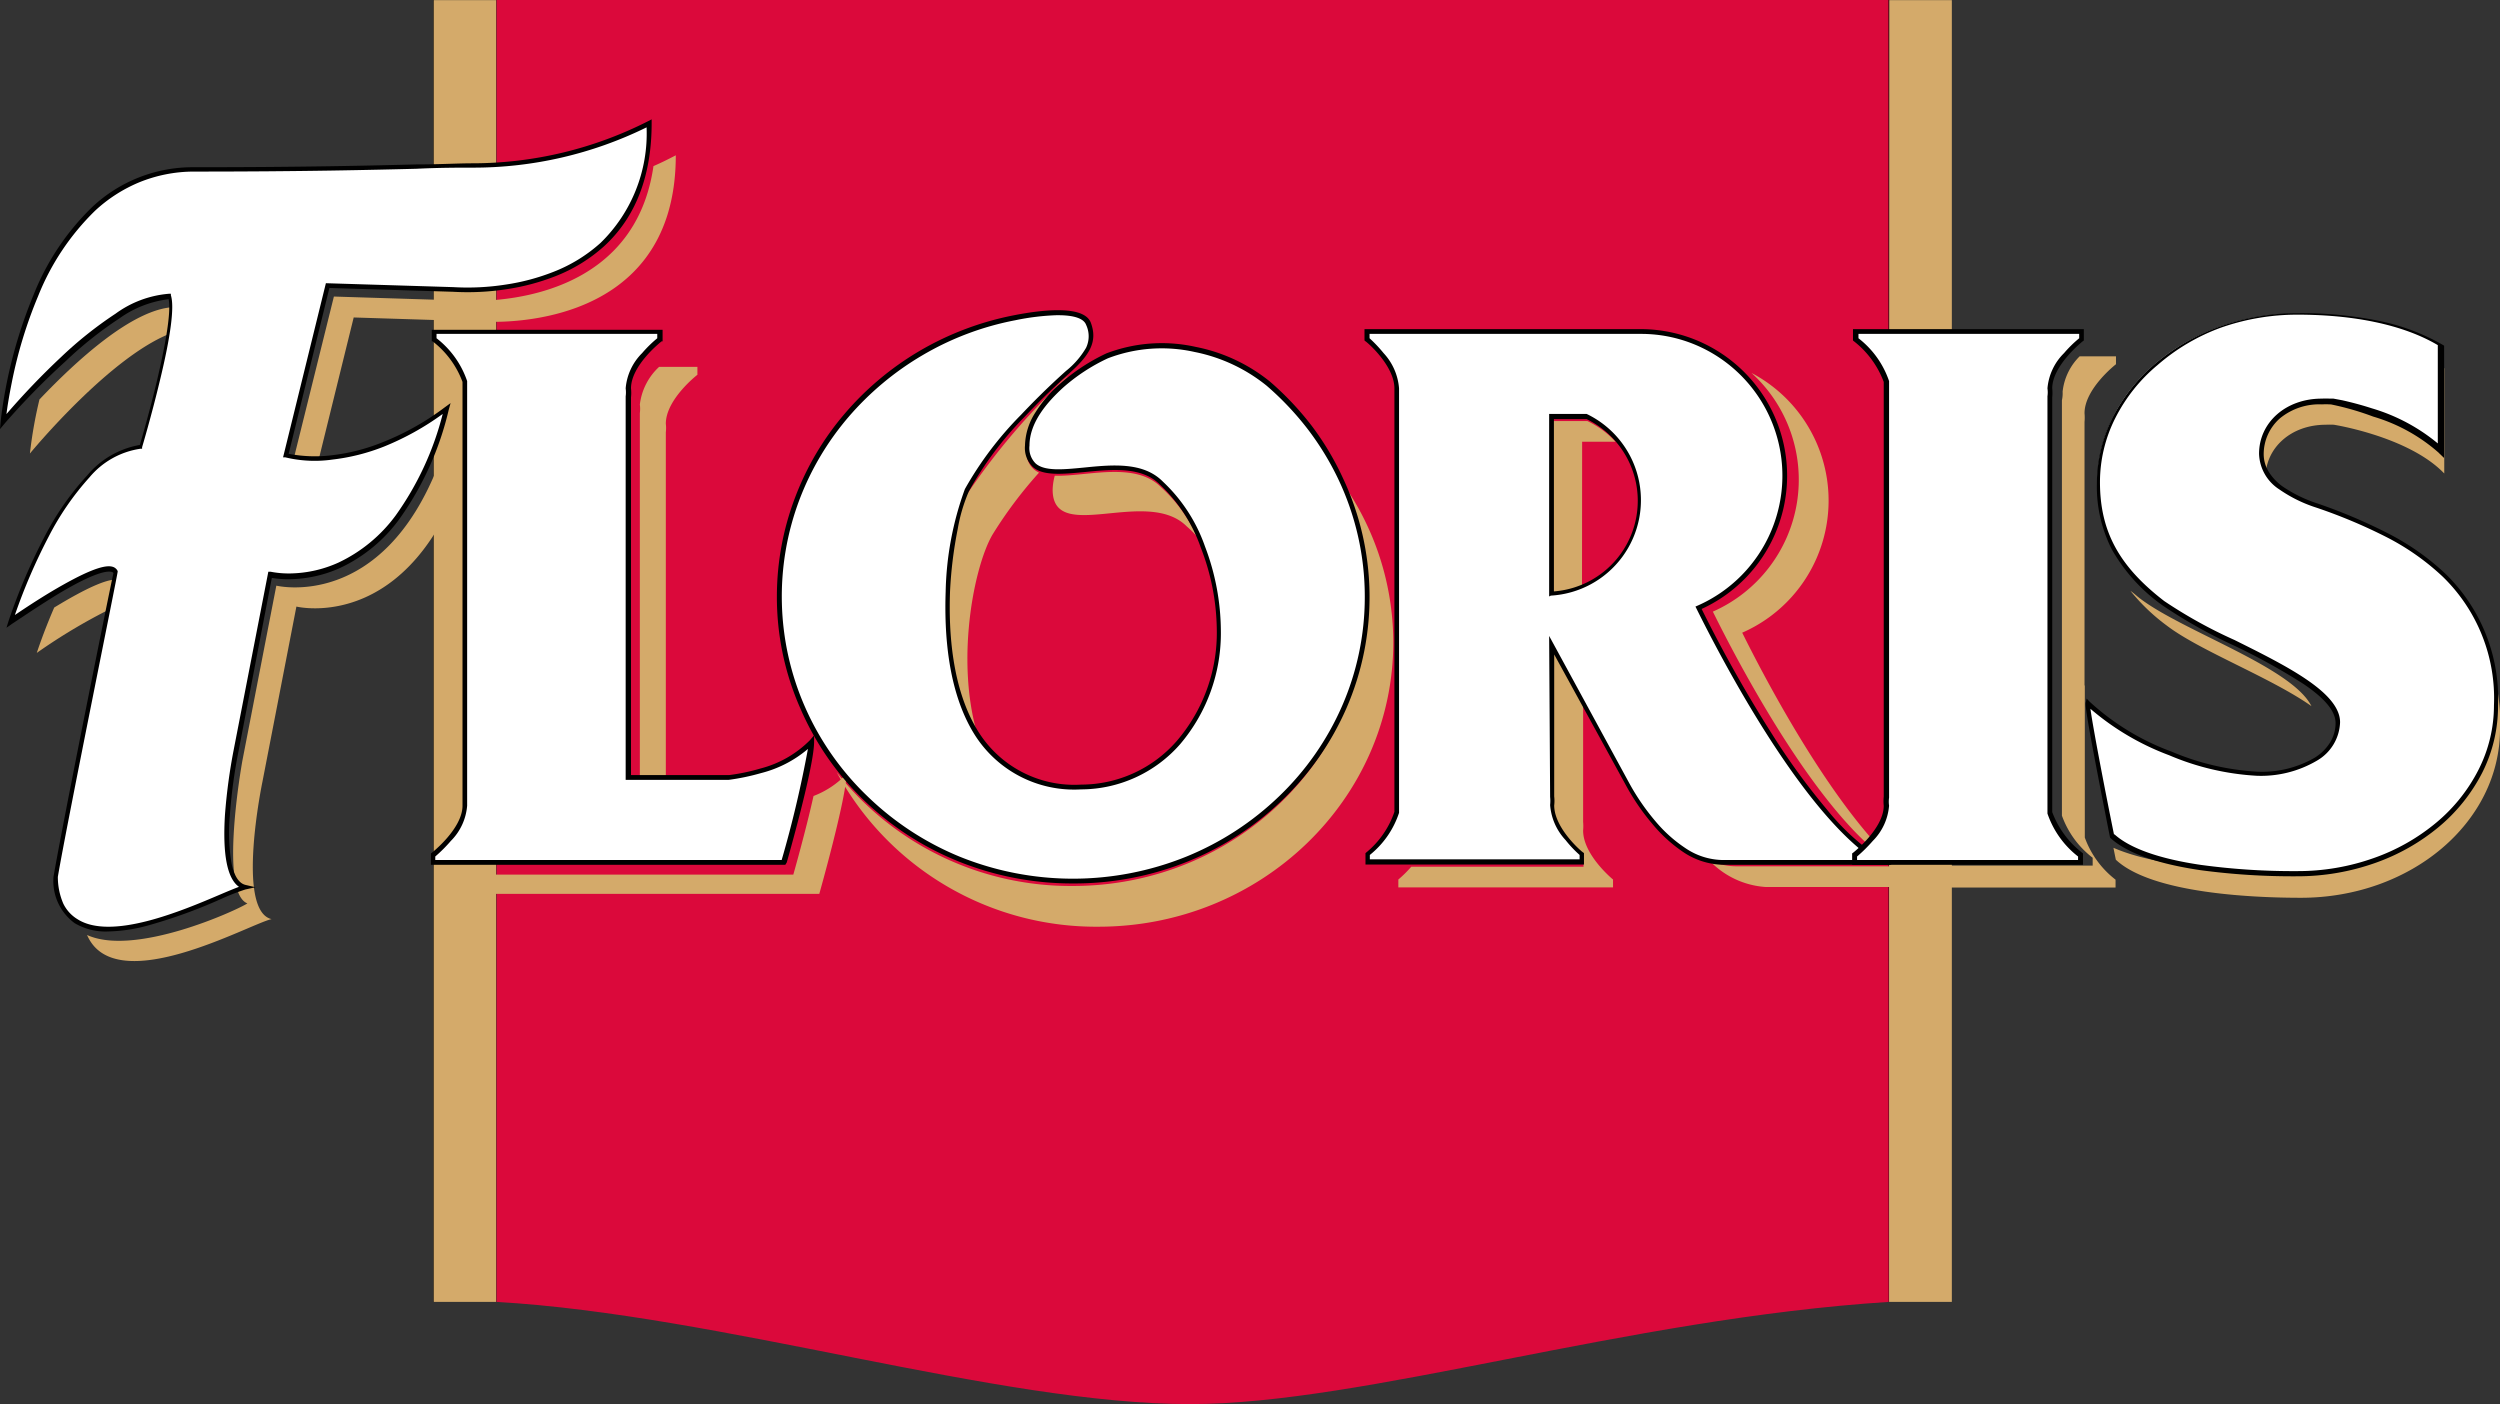 <svg xmlns="http://www.w3.org/2000/svg" viewBox="0 0 178.05 100"><rect x="0" y="0" width="178.05" height="100" fill="#333333" stroke="none"/><defs><style>.cls-1{fill:#db093b;}.cls-2{fill:#d4aa6a;}.cls-3{fill:#fff;}</style></defs><g id="圖層_2" data-name="圖層 2"><g id="圖層_1-2" data-name="圖層 1"><path class="cls-1" d="M134.54,92.72C115.77,93.92,97.17,100,84.76,100,71,100,51.35,93.64,35.34,92.72V0h99.2Z"/><rect class="cls-2" x="30.87" y="0.01" width="4.47" height="92.71"/><path d="M35.35,92.73h-4.5V0h4.5Zm-4.47,0h4.45V0H30.88Z"/><rect class="cls-2" x="134.54" y="0.01" width="4.47" height="92.71"/><path d="M139,92.73h-4.5V0H139Zm-4.48,0H139V0h-4.45Z"/><path class="cls-2" d="M12.53,23.61a5.05,5.05,0,0,0,0-1.74c-3,0-7.2,3.93-9.72,6.58a31.41,31.41,0,0,0-.68,3.85S8.08,25.05,12.53,23.61Z"/><path class="cls-2" d="M8.69,41.52c-.35-.78-2.82.52-4.83,1.75-.8,1.85-1.24,3.23-1.24,3.23a40.58,40.58,0,0,1,5.74-3.38C8.57,42.12,8.69,41.52,8.69,41.52Z"/><path class="cls-2" d="M19.68,41.71,17.26,54.19s-1.69,9.35.36,10.15c-.77.5-8,3.81-11.42,2.25,2,4.62,11.59-.8,13.14-1.13-2.56-.61-.65-9.78-.65-9.78L21.11,43.2S30,45.39,33.69,31.37A21.13,21.13,0,0,1,31.27,33C27.21,43.56,19.68,41.71,19.68,41.71Z"/><path class="cls-2" d="M46.54,11.83C45,22.51,32.72,21.4,32.72,21.4l-8.94-.28-3,12.11a7.31,7.31,0,0,0,1.74.22l2.67-10.84,8.94.28s14,1.26,14-11.83C47.6,11.34,47.07,11.6,46.54,11.83Z"/><path class="cls-2" d="M46.94,26.13a4.35,4.35,0,0,0-1.37,2.68,2.32,2.32,0,0,1,0,.61v27.1h1.85V30.79a2.51,2.51,0,0,0,0-.61c0-1.75,2.25-3.49,2.25-3.49v-.56H46.94Z"/><path class="cls-2" d="M57.94,56.69c-.57,2.55-1.44,5.6-1.44,5.6H34.28a7.35,7.35,0,0,1-.87.81v.56H58.35s1.92-6.78,1.94-8.54A6.31,6.31,0,0,1,57.94,56.69Z"/><path class="cls-2" d="M70.69,38.07A30.58,30.58,0,0,1,74,33.66a1.52,1.52,0,0,1-.87-1.58c0-3.23,3.42-5.72,2.86-5.22a48.24,48.24,0,0,0-7.14,8.37c-1.55,2.58-3.31,13.17,1.2,18.32C67.84,48.17,69.24,40.55,70.69,38.07Z"/><path class="cls-2" d="M95,33.57a19.66,19.66,0,0,1,2.32,9.27C97.35,54,88,63.1,76.39,63.1A21.18,21.18,0,0,1,59.59,55a21,21,0,0,0,18.64,11c11.58,0,21-9.07,21-20.26A19.74,19.74,0,0,0,95,33.57Z"/><path class="cls-2" d="M82.68,34.69c-1.85-1.86-5.35-.73-7.56-.81a4.08,4.08,0,0,0-.15,1c0,3.93,6.71-.23,9.55,2.61a7.58,7.58,0,0,1,.7.69A10.45,10.45,0,0,0,82.68,34.69Z"/><path class="cls-2" d="M124.08,45.06a10.27,10.27,0,0,0,.66-18.5,10.27,10.27,0,0,1-2.75,17c1.67,3.39,7.7,15,13.11,18.14H123.72a4.64,4.64,0,0,1-2-.44,6.07,6.07,0,0,0,4,1.91H137.2C131.79,60.07,125.76,48.45,124.08,45.06Z"/><path class="cls-2" d="M112.68,31.46h2.38a6.56,6.56,0,0,0-2-1.47h-2.49V42.61a6.69,6.69,0,0,0,2.1-.47Z"/><path class="cls-2" d="M112.75,59.15a3.43,3.43,0,0,0,0-.62l0-8.42-2.1-3.84,0,10.8a2.56,2.56,0,0,1,0,.62c0,1.74,2.13,3.48,2.13,3.48v.56H100.51a8.59,8.59,0,0,1-.92.91v.56h15.29v-.56S112.75,60.9,112.75,59.15Z"/><path class="cls-2" d="M148.46,48.82V30.05a3.43,3.43,0,0,0,0-.62c0-1.75,2.24-3.49,2.24-3.49v-.56h-2.59a4.16,4.16,0,0,0-1.21,2.51,2.36,2.36,0,0,1-.05.62V47.29h0v10.8a6.58,6.58,0,0,0,2.19,3v.56H135.57a9,9,0,0,1-1,1v.56h16.1v-.56a6.64,6.64,0,0,1-2.19-3V48.82Z"/><path class="cls-2" d="M174.08,33.72V26.23a13,13,0,0,0-1.91-.93v5.51s-.33-.07-.36-.1c-2.56-2.56-7.48-2.41-7.51-2.39a5.49,5.49,0,0,0-.58,0c-2.51,0-4.28,1.67-4.28,3.76a3.42,3.42,0,0,0,2.08,2.86,2.52,2.52,0,0,1-.17-.93c0-2.08,1.78-3.76,4.29-3.76a5.49,5.49,0,0,1,.58,0s5.21.82,7.77,3.38Z"/><path class="cls-2" d="M151.73,42.08a13.92,13.92,0,0,0,2.61,2.49c2.35,1.79,7.4,3.69,10.28,5.72-1.39-2.77-9.11-5.31-12.2-7.66C152.18,42.45,152,42.27,151.73,42.08Z"/><path class="cls-2" d="M173.54,41.89A12.46,12.46,0,0,1,176.13,50c0,6.62-6.35,12-14.18,12-2.73,0-8.16-.19-11.43-1.62.1.52.17.85.17.85,2.58,2.42,9.87,2.71,13.18,2.71,7.83,0,14.18-5.36,14.18-12A12.16,12.16,0,0,0,173.54,41.89Z"/><path class="cls-3" d="M13.82,12.05C1.9,12.05.22,30,.22,30s7.37-8.94,11.83-8.94C12.64,23,10,31.8,10,31.8,4.54,32.23.73,44.23.73,44.23s6.9-4.84,7.5-3.49c0,0-3.68,18.12-4.28,21.7.18,7.73,11.78,1.12,13.5.75-2.56-.61-.65-9.78-.65-9.78l2.42-12.48s8.9,2.19,12.58-11.83C25.33,34,20.34,32.45,20.34,32.45l3-12.11,8.94.28s14,1.26,14-11.83a27.59,27.59,0,0,1-12.57,3C30.51,11.77,25.74,12.05,13.82,12.05Z"/><path d="M7.68,66.34h0a4.32,4.32,0,0,1-2.36-.59,3.72,3.72,0,0,1-1.51-3.3v0c.58-3.44,4-20.47,4.27-21.64a.22.22,0,0,0-.13-.08c-.3-.08-1.22,0-4,1.69-1.61,1-3.06,2-3.08,2l-.41.29.15-.48a41.37,41.37,0,0,1,2.6-6.08,19.82,19.82,0,0,1,3-4.29,6.28,6.28,0,0,1,3.75-2.17c.14-.48.71-2.43,1.21-4.54s1.05-4.81.84-5.84a7.56,7.56,0,0,0-3.51,1.37,27,27,0,0,0-3.83,3.05A52.33,52.33,0,0,0,.35,30.14L0,30.56.05,30s.11-1.15.45-2.83A34.08,34.08,0,0,1,2.39,21a17.91,17.91,0,0,1,4.16-6.24,10.46,10.46,0,0,1,7.27-2.85c7.87,0,12.67-.12,15.85-.2,1.63,0,2.92-.08,4-.08a27.63,27.63,0,0,0,12.49-3l.25-.13v.28c0,3.75-1.14,6.7-3.39,8.76a11.34,11.34,0,0,1-3.46,2.13,16,16,0,0,1-3.5.93,18.1,18.1,0,0,1-3.8.18l-8.8-.27-2.9,11.81a9.89,9.89,0,0,0,3.1.1,13.79,13.79,0,0,0,3.58-.92A18.89,18.89,0,0,0,31.69,29l.4-.29-.13.47A22,22,0,0,1,28.42,37a11,11,0,0,1-4.22,3.46,9,9,0,0,1-3.53.79,7.15,7.15,0,0,1-1.31-.09L17,53.44a36.72,36.72,0,0,0-.63,4.64,13.41,13.41,0,0,0,.1,3.29c.18,1,.54,1.53,1,1.65l.73.17-.73.16A16.28,16.28,0,0,0,15.8,64a37.16,37.16,0,0,1-5.32,1.93A11.54,11.54,0,0,1,7.68,66.34ZM4.12,62.45a4.79,4.79,0,0,0,.39,1.91,2.65,2.65,0,0,0,1,1.1c2.41,1.55,7.47-.6,10.19-1.76.54-.23,1-.42,1.32-.54-.84-.59-1.17-2.3-1-5.1a40.18,40.18,0,0,1,.63-4.69l2.46-12.65.17,0a6.73,6.73,0,0,0,1.43.12,8.64,8.64,0,0,0,3.39-.77,10.75,10.75,0,0,0,4.08-3.36,21.49,21.49,0,0,0,3.35-7.23,19.5,19.5,0,0,1-4.17,2.32,14.42,14.42,0,0,1-3.68.93,8.93,8.93,0,0,1-3.37-.16l-.15,0,3.05-12.4,9.09.28A17.51,17.51,0,0,0,36,20.27a15.44,15.44,0,0,0,3.42-.91,10.94,10.94,0,0,0,3.35-2.06,10.87,10.87,0,0,0,3.28-8.23,28,28,0,0,1-12.4,2.87c-1.07,0-2.36,0-4,.08-3.18.08-8,.2-15.86.2A10.32,10.32,0,0,0,9.88,13a10.6,10.6,0,0,0-3.1,2A17.58,17.58,0,0,0,2.71,21.1,32,32,0,0,0,.84,27.24c-.2,1-.32,1.76-.38,2.25a52.82,52.82,0,0,1,3.89-4.06,27.86,27.86,0,0,1,3.88-3.09,7.48,7.48,0,0,1,3.82-1.42h.12l0,.11c.26.81,0,2.87-.8,6.15-.58,2.42-1.24,4.64-1.25,4.67l0,.11H10A5.83,5.83,0,0,0,6.37,34a19.68,19.68,0,0,0-2.9,4.21A41,41,0,0,0,1.06,43.8c.55-.37,1.58-1.06,2.67-1.71C6,40.75,7.37,40.19,8,40.36a.57.57,0,0,1,.38.31l0,0v.05C8.36,41,4.72,58.87,4.12,62.45Z"/><path class="cls-3" d="M51.89,55.37H44.73V28.28a2.67,2.67,0,0,0,0-.62c0-1.75,2.25-3.49,2.25-3.49v-.56H30.92v.56a6.64,6.64,0,0,1,2.19,3v30.2c0,1.74-2.24,3.49-2.24,3.49v.55H55.8s1.92-6.78,1.94-8.54C56,54.93,51.89,55.37,51.89,55.37Z"/><path d="M55.93,61.59H30.69v-.81l.07-.05s2.18-1.71,2.18-3.35V27.2a6.48,6.48,0,0,0-2.13-2.89l-.06,0v-.82H47.19v.82l-.07,0S44.94,26,44.94,27.66a3,3,0,0,1,0,.64V55.2h7a14.19,14.19,0,0,0,2.23-.47,7.64,7.64,0,0,0,3.5-2l.31-.36v.47c0,1.77-1.87,8.31-1.95,8.59ZM31,61.25H55.67a80.26,80.26,0,0,0,1.87-7.91,8.29,8.29,0,0,1-3.34,1.72,15.94,15.94,0,0,1-2.29.48H44.56V28.23a2.07,2.07,0,0,0,0-.57,4,4,0,0,1,1.17-2.51,8.79,8.79,0,0,1,1.08-1.06v-.31H31.09v.31a6.5,6.5,0,0,1,2.18,3.05V57.38a4,4,0,0,1-1.16,2.51A10.55,10.55,0,0,1,31,61Z"/><path class="cls-3" d="M78.83,25.36c-1,.42-5.68,3.12-5.68,6.38,0,3.93,6.71-.24,9.55,2.61,2.49,2.13,4.1,6.52,4.1,10.47,0,6.51-4.4,11.23-9.83,11.23-12.62,0-9.48-18.45-8.1-21.16,1.83-3.59,6.32-7.64,7.14-8.37,1.38-1.23,2-2.13,1.51-3.47s-4-.67-5.3-.4A20.45,20.45,0,0,0,55.45,42.5c0,11.19,9.39,20.25,21,20.25s21-9.06,21-20.25a20,20,0,0,0-7.05-15.16A11.94,11.94,0,0,0,78.83,25.36Z"/><path d="M76.41,62.92a21.68,21.68,0,0,1-8.22-1.6,21.15,21.15,0,0,1-6.72-4.38A20.2,20.2,0,0,1,57,50.45a19.58,19.58,0,0,1-1.67-8,19.81,19.81,0,0,1,1.29-7,20.06,20.06,0,0,1,3.55-6A21,21,0,0,1,65.48,25a21.34,21.34,0,0,1,6.7-2.54c2.23-.44,5-.7,5.5.5h0c.54,1.42-.13,2.38-1.56,3.66s-2.5,2.38-3.18,3.1A24.2,24.2,0,0,0,69,35a11.69,11.69,0,0,0-.79,2.67,30,30,0,0,0-.55,4.49C67.56,45,67.79,49,69.61,52A8.06,8.06,0,0,0,77,55.88a9.05,9.05,0,0,0,6.82-3.12,11.83,11.83,0,0,0,2.84-7.94A16.54,16.54,0,0,0,85.52,39a11.21,11.21,0,0,0-2.93-4.5h0c-1.28-1.29-3.44-1.07-5.35-.88-1.59.15-3,.29-3.71-.39A1.87,1.87,0,0,1,73,31.74a4.53,4.53,0,0,1,.77-2.41,9.05,9.05,0,0,1,1.73-2,14,14,0,0,1,3.29-2.16l.06.16-.06-.16a11.07,11.07,0,0,1,6.39-.46,12.1,12.1,0,0,1,5.27,2.47,21.22,21.22,0,0,1,2.95,3.12A20.08,20.08,0,0,1,95.62,34a19.87,19.87,0,0,1,.26,16.47,20.39,20.39,0,0,1-4.53,6.49,21,21,0,0,1-6.72,4.38A21.68,21.68,0,0,1,76.41,62.92Zm-1-40.47h-.17a17.15,17.15,0,0,0-2.94.36,20.69,20.69,0,0,0-6.6,2.49,20.9,20.9,0,0,0-5.27,4.4,19.86,19.86,0,0,0-3.49,5.88,19.55,19.55,0,0,0,.37,14.72,19.85,19.85,0,0,0,4.45,6.39A20.78,20.78,0,0,0,68.32,61a21.53,21.53,0,0,0,16.19,0,20.85,20.85,0,0,0,6.6-4.3,20,20,0,0,0,4.46-6.39A19.39,19.39,0,0,0,97.2,42.5a19.49,19.49,0,0,0-1.89-8.38,20.1,20.1,0,0,0-2.2-3.59,21,21,0,0,0-2.9-3.06,11.81,11.81,0,0,0-5.12-2.4,10.72,10.72,0,0,0-6.19.45,13.25,13.25,0,0,0-3.19,2.09c-1.09,1-2.39,2.45-2.39,4.13A1.54,1.54,0,0,0,73.75,33c.64.58,2,.44,3.45.3,2-.2,4.22-.42,5.62,1a11.54,11.54,0,0,1,3,4.62,17.08,17.08,0,0,1,1.13,6A12.2,12.2,0,0,1,84.05,53,9.41,9.41,0,0,1,77,56.22a8.37,8.37,0,0,1-7.65-4c-1.87-3.06-2.1-7.17-2-10.08a22.54,22.54,0,0,1,1.37-7.31,24.69,24.69,0,0,1,4-5.29c.69-.73,1.8-1.87,3.21-3.13a5.94,5.94,0,0,0,1.42-1.64,1.91,1.91,0,0,0,0-1.64C77.18,22.68,76.49,22.45,75.36,22.45Z"/><path class="cls-3" d="M121,43.29a10.27,10.27,0,0,0-4.12-19.68H97.37v.56s2.13,1.74,2.13,3.49v30.2a6.59,6.59,0,0,1-2.08,3v.55H112.7v-.55s-2.12-1.75-2.12-3.49a2.36,2.36,0,0,0,0-.62l0-10.8,5.38,9.82s2.85,5.64,6.83,5.64h11.38C128.68,58.3,122.65,46.67,121,43.29ZM110.5,29.68H113A6.64,6.64,0,0,1,110.5,42.3Z"/><path d="M134.73,61.59h-12a5.27,5.27,0,0,1-2.84-.9,10.41,10.41,0,0,1-2.2-2,16.22,16.22,0,0,1-1.94-2.85l-5.06-9.23,0,10.11a2.65,2.65,0,0,1,0,.64c0,1.64,2,3.34,2.06,3.35l.06.05v.81H97.25v-.81l.06-.05a6.42,6.42,0,0,0,2-2.89V27.66c0-1.64-2-3.34-2.07-3.36l-.06-.05v-.81h19.66a10.44,10.44,0,0,1,4.35,19.93,96.27,96.27,0,0,0,5.07,9,48.23,48.23,0,0,0,3.85,5.28,16.7,16.7,0,0,0,4.05,3.64Zm-24.4-16.3L116,55.71a16.1,16.1,0,0,0,1.91,2.79,9.91,9.91,0,0,0,2.12,1.9,4.85,4.85,0,0,0,2.65.85H133.5c-5.3-3.53-11-14.52-12.67-17.89l-.08-.16.16-.07a10.11,10.11,0,0,0,.33-18.35,10,10,0,0,0-4.38-1H97.54v.31a9.68,9.68,0,0,1,1,1.06,4.15,4.15,0,0,1,1.1,2.51V57.89a6.42,6.42,0,0,1-2.08,3v.31h14.94v-.31a8.21,8.21,0,0,1-1-1.06,4.1,4.1,0,0,1-1.1-2.5,2.6,2.6,0,0,0,0-.57v0Zm0-2.81v-13H113l0,0a6.81,6.81,0,0,1-2.55,12.94Zm.34-12.63V42.12A6.47,6.47,0,0,0,113,29.85Z"/><path class="cls-3" d="M146,47.05V28.27a2.51,2.51,0,0,0,0-.61c0-1.75,2.24-3.49,2.24-3.49v-.56H132.19v.56a6.64,6.64,0,0,1,2.19,3V39h0V56.76a2.61,2.61,0,0,0,0,.62c0,1.74-2.24,3.49-2.24,3.49v.55h16.09v-.55a6.64,6.64,0,0,1-2.19-3V47.05Z"/><path d="M148.35,61.59H131.91v-.81l.07-.05s2.18-1.71,2.18-3.35a3,3,0,0,1,0-.64V38.83h0V27.2a6.61,6.61,0,0,0-2.13-2.9l-.06-.05v-.81h16.44v.81l-.07.05s-2.18,1.72-2.18,3.36a3.12,3.12,0,0,1,0,.64V47.22h0V57.84a6.55,6.55,0,0,0,2.13,2.89l.06.05Zm-16.09-.34H148V61a6.54,6.54,0,0,1-2.18-3.06h0v-11h0V28.22a1.91,1.91,0,0,0,0-.56A4,4,0,0,1,147,25.15a8.7,8.7,0,0,1,1.08-1.06v-.31H132.36v.31a6.5,6.5,0,0,1,2.18,3.05v12h0V56.81a2,2,0,0,0,0,.57,4,4,0,0,1-1.16,2.51A10.55,10.55,0,0,1,132.26,61Z"/><path class="cls-3" d="M165,36c-1.59-.56-3.95-1.59-3.95-3.67s1.78-3.76,4.29-3.76a5.49,5.49,0,0,1,.58,0s5.21.81,7.77,3.37l.09.09V24.6c-2.58-1.56-6.2-2.25-10.21-2.25-7.83,0-14.18,5.37-14.18,12,0,3.39,1.25,6,4.65,8.61s12.41,5.4,12.41,8.49c0,2.09-2.24,3.65-5.75,3.65-3.22,0-9.2-2.17-12.05-5-.09.4,1.74,9.48,1.74,9.48,2.58,2.43,9.87,2.71,13.18,2.71,7.83,0,14.18-5.36,14.18-12C177.76,42,172.12,38.51,165,36Z"/><path d="M163.58,62.41a49.41,49.41,0,0,1-6.89-.44c-3.1-.46-5.26-1.24-6.41-2.31l0,0v0s-.46-2.3-.9-4.6c-.9-4.67-.85-4.87-.84-5l.07-.31.22.23a17.57,17.57,0,0,0,5.83,3.55,18.23,18.23,0,0,0,6.1,1.43,7.5,7.5,0,0,0,4.1-1,3.39,3.39,0,0,0,1.1-1.1,2.64,2.64,0,0,0,.38-1.36c0-.84-.75-1.75-2.29-2.79a44.94,44.94,0,0,0-5-2.76,35.34,35.34,0,0,1-5-2.81,12.35,12.35,0,0,1-3.64-4,9.83,9.83,0,0,1-1.07-4.69,10.53,10.53,0,0,1,1.13-4.74,12.42,12.42,0,0,1,3.08-3.86,14.87,14.87,0,0,1,4.56-2.6,16.6,16.6,0,0,1,5.58-.95,27.6,27.6,0,0,1,5.68.54,15.19,15.19,0,0,1,4.62,1.73l.08.05v8l-.28-.27a.94.94,0,0,1-.1-.1,12.27,12.27,0,0,0-4.67-2.58A19.72,19.72,0,0,0,166,28.8h-.07a5.12,5.12,0,0,0-.56,0,4.41,4.41,0,0,0-3,1,3.4,3.4,0,0,0-1.15,2.54,2.41,2.41,0,0,0,.37,1.28,3.79,3.79,0,0,0,.94,1,9.63,9.63,0,0,0,2.53,1.24,38.15,38.15,0,0,1,5,2.12,17.69,17.69,0,0,1,4.09,2.87,12.39,12.39,0,0,1,3.76,9.41A10.5,10.5,0,0,1,176.8,55a12.34,12.34,0,0,1-3.08,3.87,14.73,14.73,0,0,1-4.56,2.59A16.6,16.6,0,0,1,163.58,62.41Zm-13-3c1.1,1,3.18,1.75,6.18,2.19a48.75,48.75,0,0,0,6.84.44,16.1,16.1,0,0,0,5.46-.93,14.39,14.39,0,0,0,4.46-2.53,11.9,11.9,0,0,0,3-3.76,10.11,10.11,0,0,0,1.1-4.59,12.06,12.06,0,0,0-3.66-9.17,17.39,17.39,0,0,0-4-2.81,37.38,37.38,0,0,0-5-2.1h0a9.88,9.88,0,0,1-2.62-1.29,3.13,3.13,0,0,1-1.45-2.54c0-2.24,1.92-3.93,4.46-3.93a5.83,5.83,0,0,1,.59,0l.25,0,.64.12c.48.11,1.23.29,2.09.57a13.2,13.2,0,0,1,4.7,2.5v-7c-2.4-1.42-5.87-2.17-10-2.17a16.39,16.39,0,0,0-5.46.93A14.42,14.42,0,0,0,153.66,26a11.9,11.9,0,0,0-3,3.76,10.1,10.1,0,0,0-1.1,4.58c0,3.51,1.37,6,4.58,8.47a33.46,33.46,0,0,0,5,2.77c3.7,1.84,7.52,3.74,7.52,5.86A3.28,3.28,0,0,1,165,54.18a7.84,7.84,0,0,1-4.28,1.07,18.52,18.52,0,0,1-6.23-1.46,18.56,18.56,0,0,1-5.61-3.31C149.07,51.87,149.93,56.34,150.56,59.44Z"/></g></g></svg>